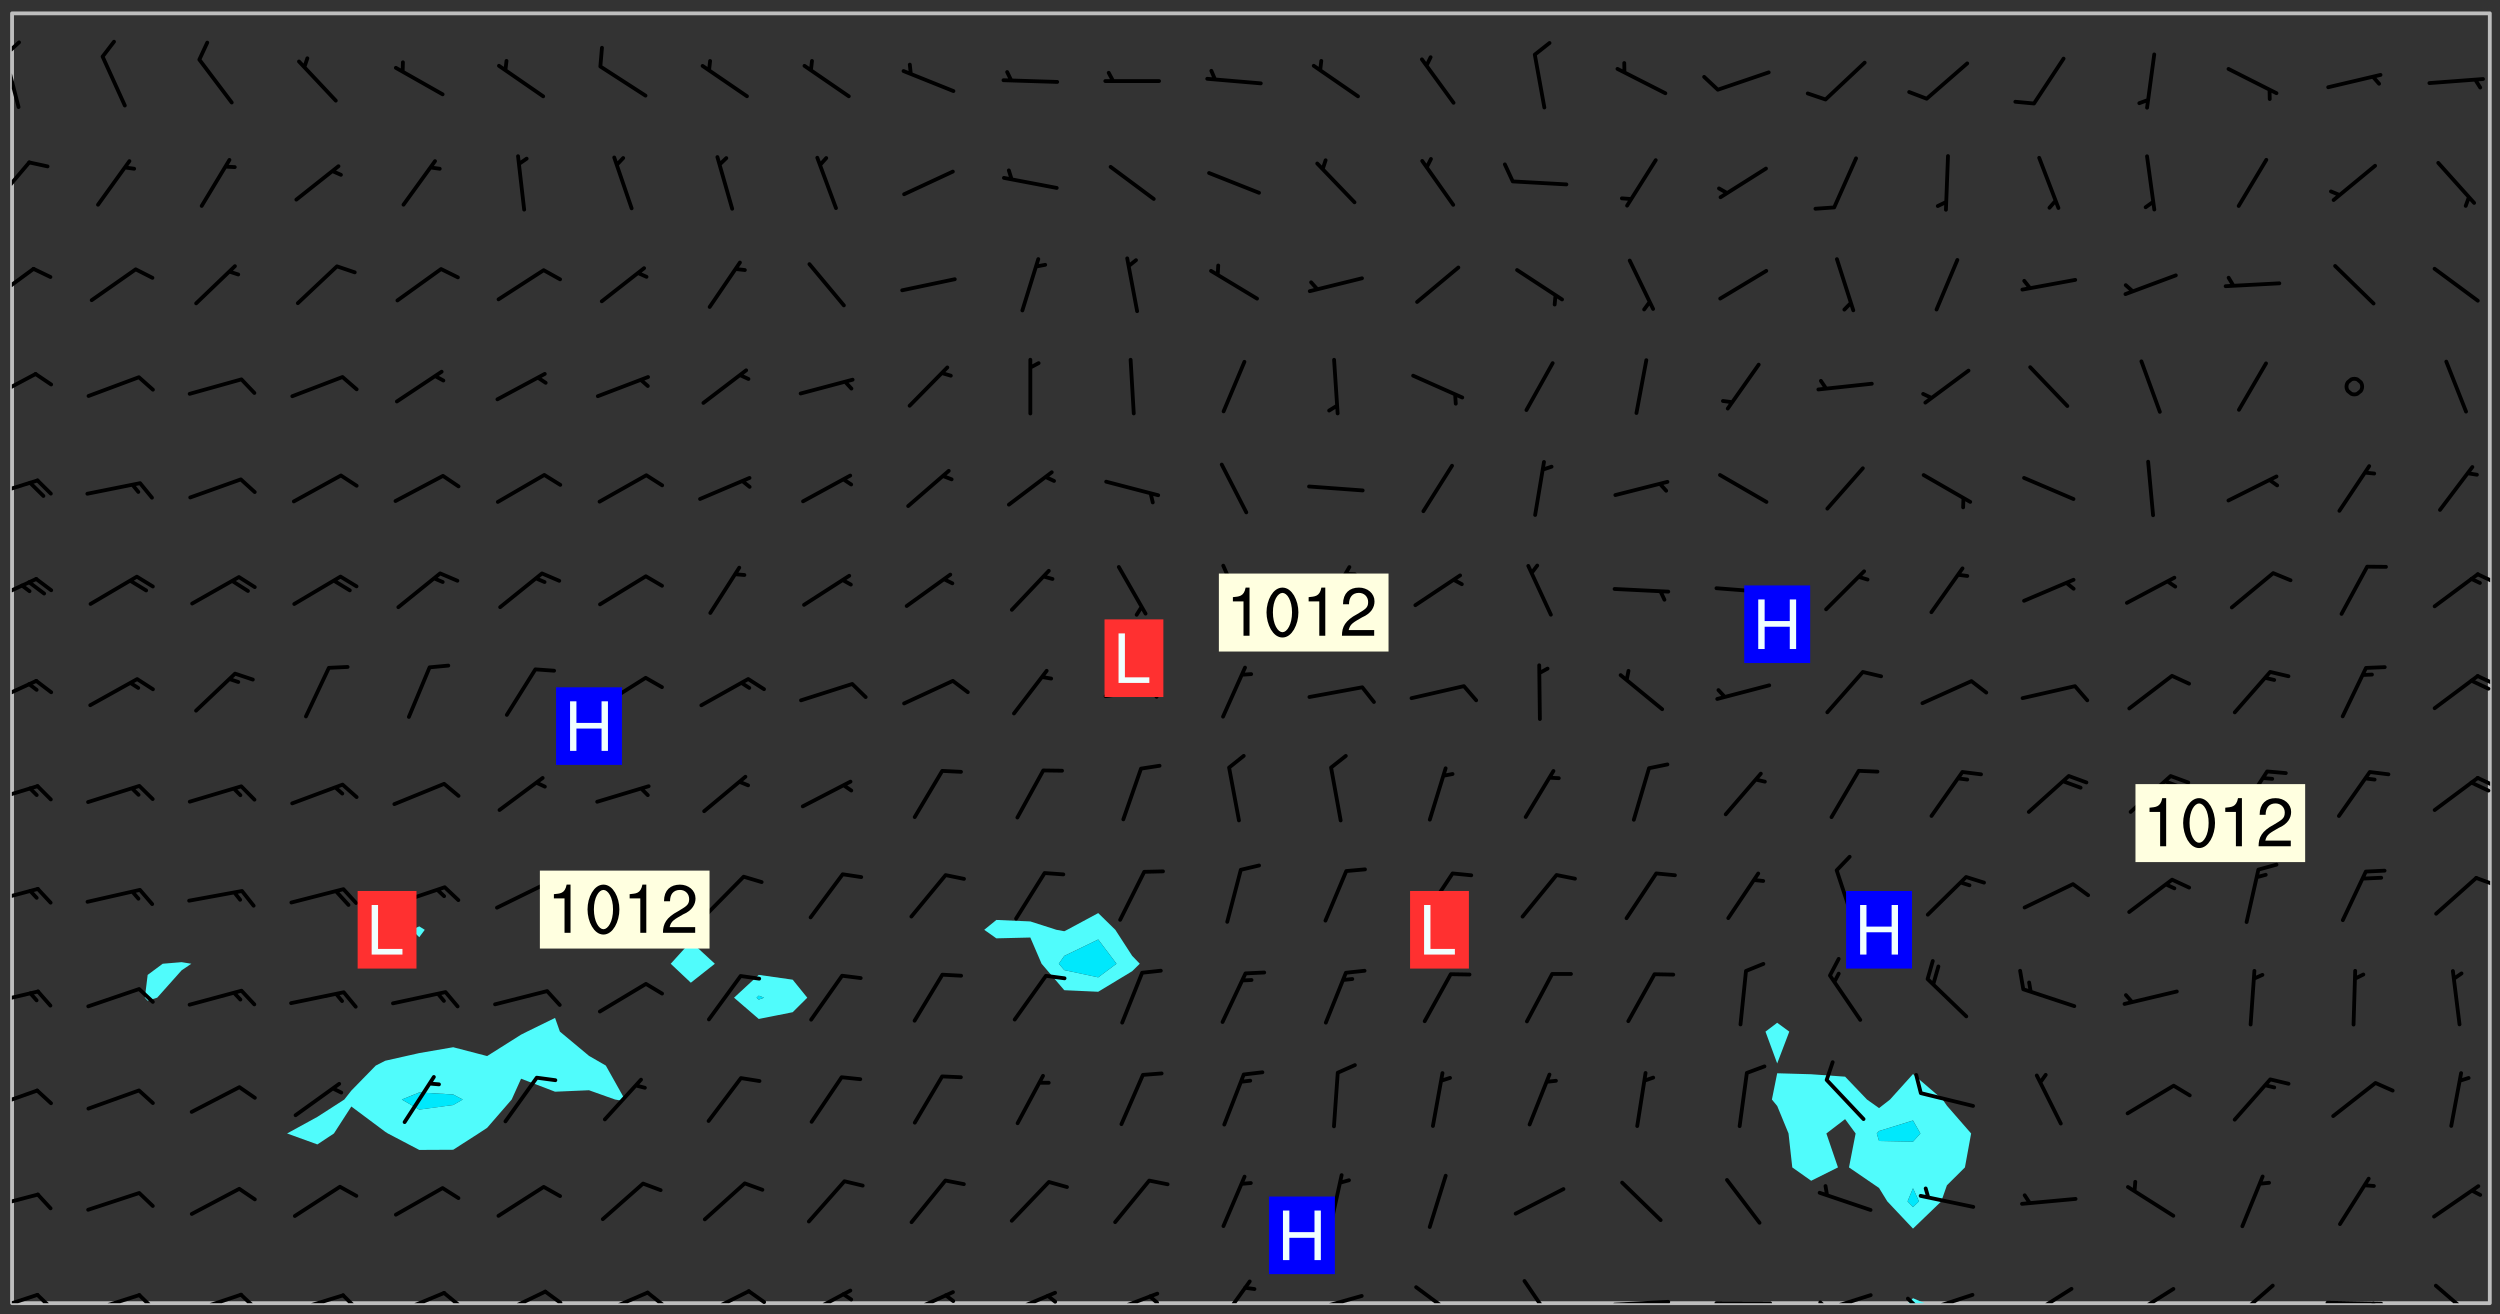 <svg xmlns="http://www.w3.org/2000/svg" role="img" xmlns:xlink="http://www.w3.org/1999/xlink" viewBox="142.45 309.95 326.84 171.84"><rect x="142.45" y="309.95" width="326.84" height="171.84" fill="#333333" stroke="none"/><defs><clipPath id="a"><path d="M144 311.672h1v168.656h-1zm0 0"/></clipPath><clipPath id="b"><path d="M144 311.672h324v168.656H144zm0 0"/></clipPath><clipPath id="c"><path d="M391 479h4v1.328h-4zm0 0"/></clipPath><clipPath id="d"><path d="M467 311.672h1v168.656h-1zm0 0"/></clipPath><clipPath id="e"><path d="M144 478h4v2.328h-4zm0 0"/></clipPath><clipPath id="f"><path d="M147 478h3v2.328h-3zm0 0"/></clipPath><clipPath id="g"><path d="M153 479h8v1.328h-8zm0 0"/></clipPath><clipPath id="h"><path d="M160 479h3v1.328h-3zm0 0"/></clipPath><clipPath id="i"><path d="M167 478h8v2.328h-8zm0 0"/></clipPath><clipPath id="j"><path d="M173 478h3v2.328h-3zm0 0"/></clipPath><clipPath id="k"><path d="M180 479h8v1.328h-8zm0 0"/></clipPath><clipPath id="l"><path d="M187 479h3v1.328h-3zm0 0"/></clipPath><clipPath id="m"><path d="M193 478h8v2.328h-8zm0 0"/></clipPath><clipPath id="n"><path d="M200 478h3v2.328h-3zm0 0"/></clipPath><clipPath id="o"><path d="M207 478h7v2.328h-7zm0 0"/></clipPath><clipPath id="p"><path d="M213 478h3v2.328h-3zm0 0"/></clipPath><clipPath id="q"><path d="M220 478h8v2.328h-8zm0 0"/></clipPath><clipPath id="r"><path d="M226 478h4v2.328h-4zm0 0"/></clipPath><clipPath id="s"><path d="M233 478h8v2.328h-8zm0 0"/></clipPath><clipPath id="t"><path d="M240 478h3v2.328h-3zm0 0"/></clipPath><clipPath id="u"><path d="M247 478h7v2.328h-7zm0 0"/></clipPath><clipPath id="v"><path d="M252 478h2v2.328h-2zm0 0"/></clipPath><clipPath id="w"><path d="M260 478h8v2.328h-8zm0 0"/></clipPath><clipPath id="x"><path d="M265 479h3v1.328h-3zm0 0"/></clipPath><clipPath id="y"><path d="M273 478h8v2.328h-8zm0 0"/></clipPath><clipPath id="z"><path d="M279 479h2v1.328h-2zm0 0"/></clipPath><clipPath id="A"><path d="M286 478h8v2.328h-8zm0 0"/></clipPath><clipPath id="B"><path d="M292 479h2v1.328h-2zm0 0"/></clipPath><clipPath id="C"><path d="M301 477h6v3.328h-6zm0 0"/></clipPath><clipPath id="D"><path d="M313 479h8v1.328h-8zm0 0"/></clipPath><clipPath id="E"><path d="M327 477h7v3.328h-7zm0 0"/></clipPath><clipPath id="F"><path d="M341 477h5v3.328h-5zm0 0"/></clipPath><clipPath id="G"><path d="M353 479h8v1.328h-8zm0 0"/></clipPath><clipPath id="H"><path d="M366 480h9v.328h-9zm0 0"/></clipPath><clipPath id="I"><path d="M380 479h8v1.328h-8zm0 0"/></clipPath><clipPath id="J"><path d="M380 479h2v1.328h-2zm0 0"/></clipPath><clipPath id="K"><path d="M393 478h8v2.328h-8zm0 0"/></clipPath><clipPath id="L"><path d="M391 479h3v1.328h-3zm0 0"/></clipPath><clipPath id="M"><path d="M407 478h7v2.328h-7zm0 0"/></clipPath><clipPath id="N"><path d="M406 480h3v.328h-3zm0 0"/></clipPath><clipPath id="O"><path d="M420 478h7v2.328h-7zm0 0"/></clipPath><clipPath id="P"><path d="M420 480h2v.328h-2zm0 0"/></clipPath><clipPath id="Q"><path d="M434 477h6v3.328h-6zm0 0"/></clipPath><clipPath id="R"><path d="M446 480h9v.328h-9zm0 0"/></clipPath><clipPath id="S"><path d="M452 480h2v.328h-2zm0 0"/></clipPath><clipPath id="T"><path d="M460 477h7v3.328h-7zm0 0"/></clipPath><clipPath id="U"><path d="M144 465h4v4h-4zm0 0"/></clipPath><clipPath id="V"><path d="M144 452h4v4h-4zm0 0"/></clipPath><clipPath id="W"><path d="M144 439h4v3h-4zm0 0"/></clipPath><clipPath id="X"><path d="M144 425h4v4h-4zm0 0"/></clipPath><clipPath id="Y"><path d="M465 424h3v2h-3zm0 0"/></clipPath><clipPath id="Z"><path d="M144 412h4v4h-4zm0 0"/></clipPath><clipPath id="aa"><path d="M466 411h2v2h-2zm0 0"/></clipPath><clipPath id="ab"><path d="M465 412h3v2h-3zm0 0"/></clipPath><clipPath id="ac"><path d="M144 398h4v5h-4zm0 0"/></clipPath><clipPath id="ad"><path d="M466 398h2v2h-2zm0 0"/></clipPath><clipPath id="ae"><path d="M465 398h3v3h-3zm0 0"/></clipPath><clipPath id="af"><path d="M144 385h4v4h-4zm0 0"/></clipPath><clipPath id="ag"><path d="M466 384h2v3h-2zm0 0"/></clipPath><clipPath id="ah"><path d="M144 372h4v4h-4zm0 0"/></clipPath><clipPath id="ai"><path d="M144 358h4v5h-4zm0 0"/></clipPath><clipPath id="aj"><path d="M144 344h4v6h-4zm0 0"/></clipPath><clipPath id="ak"><path d="M144 330h3v7h-3zm0 0"/></clipPath><clipPath id="al"><path d="M144 316h2v9h-2zm0 0"/></clipPath><clipPath id="am"><path d="M144 315h2v3h-2zm0 0"/></clipPath><g id="an" clip-path="url(#clip1)"><path fill="#fff" fill-opacity="0" fill-rule="evenodd" d="M0 0h1000v1000H0zm0 0"/><path fill="#d3d3d3" fill-opacity="0" fill-rule="evenodd" d="M162.152 355.867l-.234.293.059.234.117.172.176.234.293.348.113.059.117-.172.059-.234.176-.176.465-.176h.699l.234.293.289.816.059.176.176.23.352.234.699.699.172.176.234.348.234.41.289.582.41.465.23.234.234.176.117.23.176.293.172 1.164v.234l.059.289.059.117.117.117.348.41.117.172.176.176.176.234.117.172.172.352.059.234.234.406.234-.059-.176.176-.059.93h-.582l-.234-.113-.348.113-.117.117-.059.293-.059.176-.117.172-.465.293-.059.234-.059.113v.645l.059.172v.41l.059.059v.406l.059.406.117.176.059.059.23.641-.059.293v.699l-.059.582v.234l-.059.23-.055.352v1.922l.055.117h.426l-.367.117-.023.352.891 1.168 1.742.539 1.34.359v.539l.09.809.535.715 1.52.27.891-.086.09 1.164.535.18 1.16-.18 2.055-.984 1.16-.363 1.879-.176 1.695-.18-.18.719-1.516.086-1.25.09-.805.27-1.074.809.27.719.535.898-.18.625-.266.809.266 1.078.625.898.805.18 1.25-.18-.266.723.098.504.055.293v.172l.059.293v.406l.176.117.352.117h.406l.293-.176.113-.117.059-.117.117-.23.059-.176.352-.465.23-.176.176-.059.176.059.059.176.117.988.055.469.059.172.117.234.176.059.816.059h.289l.117.234.059.406.059.352v1.105l.117.293.117.348.289.699.176.352.582.754.352.176.172.059.469.234.641.465.348.234.293.176.293.055.23.062.816.348.293.176.113.172.352.352.117.176.523.641v.289l.059.352v.348l.059.352.059.289.117.059.172.059h.176l.582.234.176.117.176.289.176.234.113.234.293.23.117.117v.41l.059.055.289.234.234.117.059.117.117.172.059.117.23.234.059.176.234.059.117.059-.117.113-.059.117v.117l-.117.293-.117.289v.582l.176.117.117.059.059.117.117.117.113.059.176.348.059.352.059.406v.176l-.059.176-.117.699v.172l.117.176.293.293h.406l.176.117.117.172.117.293v.234h-.527l-.23-.234h-.234l-.176.059-.059.699.059.348.117.176.176.41.117.23.289.469.176.055h.523l.234.059.758.641.059.293v.234l.059.059.23.348v.352l-.117.172v.293l.293.289.293.176.172.059.293.176.293.117.582.406.289.234.293.176.219.16.016.012.23.176.641.523.176.234.117.176.176.176.113.172v.641l.117.176.469.117.582.117.234.059.23.113.293.117.113.059.586.352.289.172.176.062.176.055.176.059.699.352.289.176.234.055.289.176.234.117.641.406.293.117.172.059.234.059.41.059.23.059.234.117.059.172-.41.176.469.059.059.293.113.234.176.055.234.059.176.059.406.117.641.234.117.172.059.234v.176l-.059.117-.059.406.234.234.117.059.348.117.641.23.176.117.289.117.176.176.234.465.582 1.105.176.176.348.176.176.117.352.117 1.047.523.234.059.465.113.293.059.465.176.758.582.234.234.348.465.176.176.289.234.816.699.293.176.289.289.293.176.293.289.695.641.176.176.293.234.289.234.469.289.641.582.348.234.234.293.348.348.352.465.934.992.348.406.117.176.234.059.113.117.645.176.23.113.234.059.293.176.23.117.934.699.406.406.234.176.406.176.234.117.816.348.348.234.234.117.293.289.23.117.758.352.352.172.23.059.293.117.234.059.871.176h.816l.469.23.172.059.875.699.465.117.293.059.176.059.23.059.469.059.348.059.352.059.406.059h.293l.172.059v.23l.176.176h.293l.348.059.352.059.699.117h.641l.465-.234.293-.176.172-.117.41-.172.289-.176.934-.465.469-.293.523-.293.465-.172.465-.176 1.051-.465.289-.117.41-.117.289-.117.527-.176 1.516-.699.582-.348.289-.059.293-.059.348-.117.875-.23.352-.117h.113l.234-.059.875-.234.234-.059h.812l.352-.059.816-.117.172-.059.352-.055.293-.059.23-.059.816-.176.176-.059h.348l.234-.059.465-.117.758-.172.234-.059h.348l.41-.117.289-.059 1.285-.059h.289l.41-.059.23-.059h.176l.875-.117h.406l.41-.117h.348l.352-.113.871-.059h1.75l1.047.289.41.117.289.117.352.117.289.117 1.051.172.289.059h.293l.293.059.172.059.41.059.172.059.117.059h.117l.117.059.352.059h.113l.41.066 1.922.395 1.926.395 1.52.449 1.695.719 2.145.805 1.605-.719 1.43-.805 1.16-1.078 1.25-.449 3.035-.719 1.875-.359 2.145-1.348 2.234-1.254 2.5-1.258 1.695-.449 1.785-.18 1.16-.27.625.539 1.34-.27.715-.988.984-1.344.445-.18.805-.359 1.875-.539 1.785-.449 1.25-.27 1.16-.09 1.699-.09 1.961-.27 1.25-.09h.539l.625-.09h.891l2.145-.18 2.41-.18 2.59-.09 1.695.18 1.609.09 1.43.359 1.16.719 1.875.988 1.16 1.527.266.715.629.09.355.898.535.539.535 1.527 1.074.359h.535l-.805.535.09 1.707.715 2.695.891.805.895.988.715 1.258 1.785.539 1.52-.18.355 1.344 1.609-.805.98-.539.27.27.316-.215.219-.145.801.449.449-.359h.355l.535-.27.539-.719.535-.27.625-.988 1.16.449.84.371 1.395.617 1.695-.18h1.605l1.785.09.18-1.707.535-1.344.805.27.492.848.402.406-.09.539v.359l.715.449.711-.27h1.43l.359.988.445 1.258.715 1.344 1.25.629 1.695.629.715-.18.18-.539.98-.09.449.359.086 1.258-.266.629-.535.18v.539l.715.984.266.539.984.988.801 1.078-.266.359-.09.898-.625 2.332-.355 2.066-.09 1.793-.18.719-.09.539v1.438l-.98 1.883-.359 1.707-.535.898-.805 1.168-.266.539 2.055 1.254.086.359-.355.539-.09-.18v.809l.09 1.438-.445.715-1.074.094-.266.715.535.898.805.719 1.16.809 1.34.27.445.359-.355.449-1.789-.09-1.25-.449-.715-.719-.625-.09-.176 3.59-.188 1.309h89.359V311.703h-55.27v49.082l.762.125 3.289.543 2.023 2.836v2.754l2.352.332 2.348.332h4.051l-1.379 4.16-2.023.707-2.023.703-.543.344-2.594 1.617-.188.117-2.023-2.078-.73-2.742-2.672-2.078-1.375-3.5-.066-.082-1.957-2.672 2.75-1.418v-49.082H294.422v91.414l.117.031.133.012.074.074.105.047.09.059.086.059.09.059.297.297.059.09.031.117.027.117.016.137-.031.117-.059.09-.059.086-.043.105-.047.102-.027.121v.145l.176.27.148.148.074.086.074.074.043.105.062.09.059.086.043.105.059.09.047.102.043.105.059.086.117.18.074.074.062.086.059.09.043.105.059.09.059.086.062.09.059.09.043.102.117.18.074.074.059.086.074.074.09.059.105.047h.148l.133-.016.133.016.102-.047.074-.074.047-.102-.016-.133v-.148l-.047-.105-.027-.117-.047-.102-.027-.121-.043-.102-.062-.09-.043-.102-.043-.105-.031-.117-.016-.133-.012-.137.086-.059.059-.086.121-.031.043.105.016.133v.117l.059.102.059.09.09.059.148.148.059.09.043.105-.012.102.086.059.105.047.086.059.09.059.074.074-.117.027-.105.047-.086.059-.074.074-.059.09-.062.086-.027.121-.047.102-.043.105-.031.117-.012.133-.016.133v.148l.027.117.047.105.043.102.059.09.074.074.09.059.074.074.09.059.059.09.043.105.047.102.117.031.133.016h.148l.117-.031.105.043.043.105.047.102.027.121L299.5 410l.027.117.031.121.027.117.105.043.102.047.133-.016.148.148.062.086.074.074.07.074.09.062.105.043.102.043.117.031.137.016.117-.031.074-.074.027-.117-.012-.133-.031-.121-.027-.117.043-.105h.117l.09.062.117.027h.148l.133.016h.148l.133.016.133-.016h.148l.133-.016.133-.012.137.012.117-.027.133-.016.191-.059-.059.176-.016.133-.027.121-.016.133-.059.086-.133.016-.105.047-.105.043-.117.031-.117.027-.266.031h-.148l-.133.016-.074.074.059.086.148.148.117.18.074.07.09.062.09.059.086.059.09.059.102.043.105.062.105.043.086.059.105.047.102.043.18.117.059.09-.043.102-.047.105.016.133.223.223.059.09.043.102.031.121.043.102.016.133.031.117.012.137.031.117.148.148.102.043.105.043.117.031.133.016.137.016h.117l.117-.031.09-.059.043-.105.047-.102.043-.105.031-.117.012-.133v-.148l-.012-.133-.016-.133-.031-.117-.043-.105-.047-.105-.043-.102-.043-.105-.016-.133.016-.133.027-.117.031-.117.027-.121.047-.102.09-.059.086-.062.074-.074.09-.059.223-.223.059-.086.074-.074.117-.18.059-.086v-.148l-.074-.074-.102-.047-.105-.043-.102-.043-.059-.09-.047-.105-.027-.117.09-.059.117-.031.102-.043.18-.117.148-.148.012-.133-.012-.105-.09-.059-.133.016h-.148l-.133.016-.133-.016-.121-.031-.086-.059-.074-.074-.059-.09-.062-.086-.117-.18-.059-.086.031-.121.086-.059.121-.031.059-.086v-.121l-.031-.117-.059-.09-.059-.086-.047-.105-.027-.117-.016-.133.059-.09.074-.074.09-.059.117-.18.074-.074.059-.086.148-.148.121-.031.133-.016.133.016.074.074.043.105.016.133-.031.117-.117.031-.133.012-.148.148-.043.105-.047.102-.027.121-.031.117v.148l.031.117.043.105.059.09.074.07.074.074.117.031.121.027.117-.027.133-.016h.117l.09.059.074.074.047.105.059.086.102.047.133.016.105.043.086.059-.012.105-.074.074-.18.117-.059.09-.09.059-.07.074-.074.074-.062.09-.027.117-.016.133.016.133-.016.133v.148l.016.133.027.117.031.121.074.074.09.059.086.059.09.059.117.031v.086l-.102.047-.09.059-.266.031-.117.027h-.148l-.105.043-.102.047-.059.09-.062.234-.012.133-.031.121-.016.133v.293l-.012.133.012.137.016.133.133.016.133.012.121.031.086.059.074.074.047.105.043.102.016.133v.445l-.016.133v.445l.031.266.027.117.016.133.031.117.086.211.031.266v.148l-.031.117-.027.117-.031.121-.027.117-.031.117-.031.121-.012.133-.016.133.09.059.117-.031.102.016.047.105-.031.266v.441l-.043.105-.047.105-.043.102-.043.105-.059.086-.031.121-.043.117-.031.117-.016.133.016.133.059.09.105.047.086.059.059.086-.012.137-.031.117-.043.102v.445l-.016.133v.148l-.031.117-.043.105-.027.117-.047.105-.043.102-.031.121-.027.117-.031.133-.031.117-.027.117-.043.105-.031.117-.031.121-.012.133-.016.133v.297l.027.117v.148l.047.398.027.117.059.09.121.031h.148l.133-.016.059.09v.117l-.059.09-.09.059-.102.043-.105.047-.09.059-.086.059-.137.016-.117-.031-.133-.016-.102.047-.062.086-.012.137-.016.133-.031.117-.027.117-.016.133-.031.121v.297l.016.133.031.117v.148l.012.133v.148l-.027.117-.047.102-.027.121-.031.117-.059.09-.074.074-.102.043-.105.047-.117.027-.121.031-.102-.047.059-.086.105-.047.027-.117.031-.117.027-.121.031-.117v-.148l.016-.133-.031-.117-.043-.105-.105.016-.074.074-.102.043-.09.062-.074.074-.043.102-.016.133-.031.117L304.25 426l-.031.117-.027.117-.031.121-.027.117-.031.117-.043.105-.09.059h-.09l-.117-.031-.031-.086.016-.137-.031-.117v-.148l-.012-.133v-.148l-.062-.234-.027-.121-.043-.102-.047-.105-.059-.086-.059-.09-.043-.105-.062-.086-.148-.148-.07-.074-.105-.047-.105-.043-.102-.043-.297-.297-.09-.074-.086-.059-.105-.043-.09-.062-.086-.059-.105-.043-.09-.059-.086-.062-.074-.07-.105-.047-.086-.059-.105-.043-.09-.062-.102-.043-.105-.043-.086-.059-.105-.047-.105-.043-.102-.047-.09-.059-.102-.043-.105-.043-.09-.062-.117-.027-.133-.016-.133.016H299.75l-.133.016-.117-.031-.09-.059-.074-.074-.09-.059-.102-.047h-.148l-.121-.027-.102-.043-.074-.074-.117-.18-.09-.059-.102-.043-.09-.062-.105-.043-.09-.059-.086-.059-.105-.047-.059-.086-.059-.09-.043-.105-.047-.102-.074-.074-.086-.059-.074-.074-.09-.059-.223-.223-.043-.105-.031-.266.105-.043h.145l.105.043.074.074.09.059.086.059.105.047.09.059.148.148.07.074.148.148.062.086.074.074.086.059.074.074.09.062.09.059.086.059.27.176.102.047.105.043.102.043.047-.074.059-.086.074-.074.07-.074.105.043.074.074.059.09.043.102.047.105.043.105.121.027.117-.027.074-.09.043-.105.059-.09.074-.074.105-.043.117-.027.133.012.09.059.148.148.059.09.043.105.047.102.043.105.043.102.105.047.105.043.133.016.086-.059.059-.09.074-.074.105-.043.117.027.105.047.102.043.105.043.102.047.18.117v.117l-.016.133.016.133.016.137.059.086.102.047.121.027.117.031h.148l.117-.031.059-.09.18-.117.059-.09.074-.074.059-.086.117-.18.18-.117.117.031.09.059.043.074-.016.133v.117l.09.059h.148l.133-.016.133-.012.266-.031.105-.043.117-.031.121-.027.074-.074.07-.074.062-.09-.016-.105-.047-.102-.102-.043-.105-.016-.117.027-.266.031h-.148l-.074-.074-.09-.059-.117-.031-.117-.027-.133-.016h-.148l-.133.016h-.297l-.105-.047-.148-.148-.043-.102-.059-.09.223-.223.086-.059.105-.043.117-.031.133-.016.133.016.137.016.102.043.133-.012.09-.062.102-.043.062-.09-.047-.102-.09-.059-.117-.031-.102-.043-.059-.09-.062-.09v-.117l.016-.133.105-.047.074-.07v-.121l-.09-.059-.031-.117.09-.059.074-.074.043-.105.059-.09.047-.102.016-.133v-.148l-.047-.105-.043-.102-.09-.059-.133-.016-.102-.043-.137-.016-.117-.031h-.445l-.133-.016-.133-.012-.133-.016-.117-.031h-.148l-.133-.016-.133-.012-.266-.031-.121-.043-.086-.059-.074-.074v-.148l.012-.133.105-.047.102-.043.133-.016h.152l.133-.016h.293l.121.031.102.043.09.059.234.062.121-.047.09-.059.102-.043.133-.016.105.043.102.047.133.012.121-.027h.145l.121-.031.117-.027.105-.047.074-.074.086-.059.148-.148.059-.086.047-.105.027-.117.016-.105-.102-.043-.09-.059-.117-.031-.105-.043-.09-.062-.074-.086-.074-.074-.102-.043-.105-.047-.102-.043-.059-.09-.047-.102-.086-.211-.062-.086-.059-.09-.074-.074-.086-.059h-.27l-.117.031-.09.059-.102.043-.133.016-.105-.016-.027-.117-.062-.09-.117-.031-.102-.043-.148-.148-.031-.117-.016-.105.074-.074.18-.117.117-.027.117-.031.137.016.102.043.105.043.102.047.105.043.117.031.133.016.117.027.133.016.105-.016.09-.059-.074-.074-.105-.043-.074-.074-.074-.09-.148-.148-.086-.059-.09-.059-.074-.074-.09-.059-.102-.047-.121-.027-.102-.047-.105-.043-.117-.031-.102-.043-.121-.031h-.148l-.117.031-.105.043-.086.062-.18.117-.086.059-.09.059-.105.047-.086.059-.105.043-.102.043-.105.047-.074.074-.059.09-.059.086-.047.105-.059.086-.074.074-.133-.012-.117-.031h-.117l-.074.074-.09.059-.074.074-.09.059-.086.059-.105.047-.102.043-.137.016-.102-.043-.148-.148-.105-.047h-.086l-.105.047-.102.043-.121.031-.117-.031-.074-.074v-.117l.031-.121.074-.07.059-.09.074-.074.117-.031.105-.043h.293l.133-.016.137-.016.102-.043.09-.059.102-.047.09-.059.133-.012.09.059.133.012.09-.059.086-.059.105-.043.09-.059.086-.062.09-.059.148-.148.059-.086.059-.09.105-.043.133-.016.117.027.121.031.059-.059.059-.09.031-.266.027-.117.105.012.133.016.102-.043.09-.059.059-.09.074-.074.059-.09.047-.102.012-.133-.012-.133-.047-.105-.148-.148-.059-.09-.059-.086-.043-.105v-.445l.016-.133v-.148l.012-.133-.059-.059-.09.059-.102-.043-.18-.117-.086-.059-.062-.09-.059-.09-.074-.074-.086-.059-.121.031-.102.012-.105.047-.086.059-.105.043-.148.148-.09.059-.086.059-.09.062-.105.043-.133.016v-.121l.105-.043.117-.031.074-.07.043-.105v-.148l-.027-.117-.148-.148-.133-.016h-.148l-.117.031-.105.043-.102.043-.09.062-.117.027-.074-.074.012-.133-.043-.102-.043-.105-.09-.059-.117.027-.121.031-.117.031-.102.043-.121.031-.102.043-.105.043-.09.059-.102.016v-.117l.016-.133-.059-.09-.074.043-.148.148-.059.09-.074.074-.047.105-.043.102-.074.074-.059.09-.074.074-.059.086-.074.074-.09.062-.074.07-.074.074-.102.016-.133.016-.105-.043v-.121l.148-.148.043-.102.059-.09.047-.102.043-.105.059-.09.031-.117.043-.102.031-.121.027-.117.047-.105.043-.102.043-.105.074-.07.09-.062.09-.059.102-.043h.297l.266-.031.105-.043-.074-.074-.117-.031-.105-.043-.09-.059-.102-.047-.09-.059-.102-.043-.105-.043-.09-.062-.086-.059-.105-.043-.102-.043-.121-.031-.117-.031-.102-.043L297.5 410.25l-.102-.043-.09-.059-.043-.105-.016-.133.102-.043.133-.016.137.016.133-.016.102-.043.059-.09.016-.105-.09-.059-.074-.074-.102-.043-.09-.059-.148-.148-.043-.105-.016-.133v-.293l-.059-.09-.09-.059-.074-.074-.043-.105-.031-.117-.059-.09-.074-.074-.117-.027-.074-.074-.09-.059-.09-.062-.086-.059-.074-.074-.059-.086-.047-.105-.086-.059-.148-.148-.195-.059-.133.016-.102.043-.074.074-.047.102-.043.105-.059.09-.059.086-.297.297-.09.059h-.086l-.062-.086-.043-.105.031-.117.059-.09.027-.117-.012-.133-.09-.062-.105.047-.117.027-.117.031-.27.176-.102.047-.117.027-.105.047-.09.059-.102.043-.059-.086-.047-.105.016-.133.047-.105.07-.074.074-.07.059-.09v-.148l-.043-.105h-.238l-.102.047-.031.117-.027.117-.031.121-.074.043-.133.016-.074-.047-.043-.102-.043-.105-.047-.102-.043-.105-.121.031-.102.043-.133.016-.117.031-.105.043-.09.059-.102.047-.121.027-.133.016-.102-.043-.059-.09-.047-.105-.043-.102-.043-.105v-.117l.059-.09.086-.059.18-.117.102-.047.105-.043.105-.059.102-.043.09-.062.102-.043.105-.059.102-.047.09-.059.105-.043.102-.043.09-.062.102-.043.137-.016.117.031.102.043.121.031.102.043.105.047.102.043.105.043.102.047.105.043.102.043.105.047.086.059.105.043.117.031.105.043.102.047.09.059.105.043.102.043.105.047.117.027.102.047.121.027h.148l.086-.059.016-.102.059-.09-.027-.117-.074-.074-.117-.18-.074-.074-.09-.074-.18-.117-.086-.059-.105-.043-.102-.047-.27-.176-.059-.09-.074-.074-.059-.09-.043-.102-.031-.117-.016-.137v-.562l-.012-.133-.016-.133-.031-.117-.016-.133-.012-.133-.031-.121-.223-.223-.059-.086-.016-.105.031-.117.133-.016v-91.414H172.992v1.453l-.059.234-.352 1.051-.172.523-.117.348-.176.41-.117.172-.234.293-.23.059h-.352l-.117.059-.23.406v.293l.117.176.23.23.117.234.641.758.293.465.176.234.23.352.234.348.641.816.176.465.172.41.117.695.176.469.117 1.398.059.465v.875l.117 1.047v4.781l-.059.465-.352 1.281-.176.523-.113.41-.352.93L172.934 336l-.234.582-.117.176-.172.348-.176.406-.352.816-.059.293-.113.293-.117.289-.059.176-.117.875-.059.406-.059.117-.059.176-.059.172-.23.527-.117.172v.234l-.117.234-.059.172-.176.586v.289l-.059.176v.293l-.059.113-.059.527v.172l-.055.234v2.621l-.176.816-.117.176-.176.234-.117.172-.113.234-.586.934-.23.289-.293.465-.176.234-.289.352-.352.699-.113.23-.176.41-.176.23-.406.527-.816.699-.293.172-.289.234-.176.117-.176.176-.523.406-.527.176-.172.176-.234.055-.641.176h-.758m12.211 31.023l-1.074.449.359.895 1.25-.715.445-.539-.98-.09"/><path fill="#d3d3d3" fill-opacity="0" fill-rule="evenodd" d="M201.508 416.598h-.895l.449.629.98.359.805-.09.445-.988-.176.09-.715-.355-.895.355m154.621 59.07l-.059-.523v-.293l.113-.293.059-.23.469-.469h.113l.117-.113.117-.059h.176l.234-.059h.348l.234.059.117.059.23.172.059.176.117.582v.293l-.117.176-.172.289-.176.176-.527.523-.23.234-.117.059h-.176l-.117-.059-.406-.293-.176-.117-.117-.059-.059-.113-.055-.117m6.641-10.957l-.059-.172v-1.109l.059-.172.176-.059.172-.059h.176l.234-.059.117.059.059.699-.059.172-.117.176-.117.059-.234.523-.113.059h-.234l-.059-.117m9.613-14.391l-.117-.176v-.699l.293-.875.117-.172.176-.352.113-.23.117-.293.352-.758.117-.23.172-.234h.176l.117-.059h.641l.117.059.234.234.172.113.352.293.117.117.113.176v.113l.117.059.117.117v.699l-.059.176v.23l-.059.176-.348 1.051-.117.23-.117.234-.117.059-.23.234-.641.289h-.875l-.41-.117-.641-.465"/><path fill="none" stroke="#bebebe" stroke-linecap="round" stroke-linejoin="round" stroke-miterlimit="10" stroke-width=".5" d="M467.957 311.695H144.027v168.625h323.93v-168.625"/><g clip-path="url(#a)"><path fill="#fff" fill-opacity="0" fill-rule="evenodd" d="M144 475.891v4.438h.004H144V311.672h.004H144v164.219"/></g><g clip-path="url(#b)"><path fill="#fff" fill-opacity="0" fill-rule="evenodd" d="M144.004 480.328V311.672h22.188v124.066l-2.473.207-1.965 1.461-.367 2.977.367.398 1.25-.398 3.188-3.574 1.273-.863-1.273-.207v-124.066h31.07v119.387l-.977.449.977.969.719-.969-.719-.449V311.672h17.754v131.359l-3.652 1.789-.789.398-4.438 2.801-4.438-1.156-4.438.766-4.441 1-1.246.633-3.191 3.27-.918 1.168-3.52 2.266-3.961 2.172 3.961 1.434 2.164-1.434 2.273-3.523 4.438 3.312.332.211 4.109 2.156 4.438-.023 3.32-2.133 1.117-.734 3.211-3.703 1.227-2.719 4.441 1.699 4.438-.191 3.402 1.211 1.035.184.215-.184-.215-.449-2.238-3.988-2.199-1.27-3.805-3.172-.633-1.789V311.672h8.875V431.246l-.219.262.219.23.461-.23-.461-.262V311.672h8.875v121.375l-2.629 2.898 2.629 2.48 3.141-2.48-3.141-2.898v-121.375h8.879v125.727l-3.23 2.984 3.23 2.781 4.438-.883 1.906-1.898-1.906-2.355-4.438-.629V311.672h44.383v117.652l-4.059 2.184-.379.188-1.023-.188-3.414-1.094-4.441-.195-1.586 1.289 1.586 1.121 4.441-.109 1.473 3.426 2.965 3.461 4.438.203 4.438-2.684.996-.98-.996-1.035-2.203-3.402-2.234-2.184V311.672h88.766v131.988l-1.531 1.16 1.531 4.16v1.285l-.691 3.434.691.844 1.48 3.594.492 4.438 2.469 1.746 3.504-1.746-1.516-4.438 2.449-1.875 1.375 1.875-.867 4.438 3.93 2.691 1.078 1.75 3.359 3.562 3.699-3.562.738-2.105 2.352-2.336.812-4.438-3.164-3.629-.562-.809-3.875-3.328-3 3.328-1.438 1.121-1.578-1.121-2.859-2.988-4.438-.316-4.441-.129v-1.285l1.582-4.16-1.582-1.16V311.672h93.203v168.656h-73.938l-1.512-.66-.641.66H144.004"/></g><path fill="#50fcfc" fill-rule="evenodd" d="M161.754 440.781l-.367-.398.367-2.977 1.965-1.461 2.473-.207 1.273.207-1.273.863-3.188 3.574-1.25.398m22.191 18.789l-3.961-1.434 3.961-2.172 3.52-2.266.918-1.168 3.191-3.27 1.246-.633 4.441-1v5.145l-2.277.926 2.277 1.316 4.438-.602 1.25-.715-1.25-.66-4.438-.266v-5.145l4.438-.766 4.438 1.156 4.438-2.801.789-.398 3.652-1.789.633 1.789 3.805 3.172 2.199 1.27 2.238 3.988.215.449-.215.184-1.035-.184-3.402-1.211-4.438.191-4.441-1.699-1.227 2.719-3.211 3.703-1.117.734-3.32 2.133-4.438.023-4.109-2.156-.332-.211-4.438-3.312-2.273 3.523-2.164 1.434"/><path fill="#00e8fc" fill-rule="evenodd" d="M197.262 455.016l-2.277-1.316 2.277-.926 4.438.266 1.25.66-1.25.715-4.438.602"/><path fill="#50fcfc" fill-rule="evenodd" d="M197.262 432.477l-.977-.969.977-.449.719.449-.719.969m26.629-.738l-.219-.23.219-.262.461.262-.461.23m8.875 6.688l-2.629-2.48 2.629-2.898 3.141 2.898-3.141 2.48m8.879 4.738l-3.23-2.781 3.23-2.984v2.719l-.289.266.289.25.699-.25-.699-.266v-2.719l4.438.629 1.906 2.355-1.906 1.898-4.438.883"/><path fill="#00e8fc" fill-rule="evenodd" d="M241.645 440.633l-.289-.25.289-.266.699.266-.699.25"/><path fill="#50fcfc" fill-rule="evenodd" d="M272.711 432.629l-1.586-1.121 1.586-1.289 4.441.195 3.414 1.094 1.023.188.379-.188 4.059-2.184v3.449l-4.438 2.148-.715 1.023.715.832 4.438.949 2.387-1.781-2.387-3.172v-3.449l2.234 2.184 2.203 3.402.996 1.035-.996.98-4.438 2.684-4.438-.203-2.965-3.461-1.473-3.426-4.441.109"/><path fill="#00e8fc" fill-rule="evenodd" d="M281.59 436.777l-.715-.832.715-1.023 4.438-2.148 2.387 3.172-2.387 1.781-4.438-.949"/><path fill="#50fcfc" fill-rule="evenodd" d="M374.793 448.98l-1.531-4.16 1.531-1.16 1.582 1.16-1.582 4.16m0 5.562l-.691-.844.691-3.434 4.441.129 4.438.316 2.859 2.988 1.578 1.121 1.438-1.121 3-3.328v6.066l-4.438 1.379-.297.32.297.984 4.438.09v6.086l-.711 1.719.711.75.781-.75-.781-1.719v-6.086l.969-1.074-.969-1.699v-6.066l3.875 3.328.562.809 3.164 3.629-.812 4.438-2.352 2.336-.738 2.105-3.699 3.562-3.359-3.562-1.078-1.75-3.93-2.691.867-4.438-1.375-1.875-2.449 1.875 1.516 4.438-3.504 1.746-2.469-1.746-.492-4.438-1.48-3.594"/><path fill="#00e8fc" fill-rule="evenodd" d="M388.109 459.121l-.297-.984.297-.32 4.438-1.379.969 1.699-.969 1.074-4.438-.09m4.438 8.645l-.711-.75.711-1.719.781 1.719-.781.75"/><g clip-path="url(#c)"><path fill="#50fcfc" fill-rule="evenodd" d="M391.906 480.328l.641-.66 1.512.66h-2.152"/></g><g clip-path="url(#d)"><path fill="#fff" fill-opacity="0" fill-rule="evenodd" d="M467.996 480.328H468V311.672h-.004H468v168.656h-.004"/></g><g clip-path="url(#e)"><path fill="none" stroke="#000" stroke-linecap="round" stroke-linejoin="round" stroke-miterlimit="10" stroke-width=".5" d="M147.34 479.234l-6.68 2.188"/></g><g clip-path="url(#f)"><path fill="none" stroke="#000" stroke-linecap="round" stroke-linejoin="round" stroke-miterlimit="10" stroke-width=".5" d="M147.34 479.234l1.77 1.703"/></g><g clip-path="url(#g)"><path fill="none" stroke="#000" stroke-linecap="round" stroke-linejoin="round" stroke-miterlimit="10" stroke-width=".5" d="M160.664 479.266l-6.699 2.129"/></g><g clip-path="url(#h)"><path fill="none" stroke="#000" stroke-linecap="round" stroke-linejoin="round" stroke-miterlimit="10" stroke-width=".5" d="M160.664 479.266l1.754 1.715"/></g><g clip-path="url(#i)"><path fill="none" stroke="#000" stroke-linecap="round" stroke-linejoin="round" stroke-miterlimit="10" stroke-width=".5" d="M173.961 479.215l-6.664 2.227"/></g><g clip-path="url(#j)"><path fill="none" stroke="#000" stroke-linecap="round" stroke-linejoin="round" stroke-miterlimit="10" stroke-width=".5" d="M173.961 479.215l1.781 1.691"/></g><g clip-path="url(#k)"><path fill="none" stroke="#000" stroke-linecap="round" stroke-linejoin="round" stroke-miterlimit="10" stroke-width=".5" d="M187.305 479.293l-6.719 2.07"/></g><g clip-path="url(#l)"><path fill="none" stroke="#000" stroke-linecap="round" stroke-linejoin="round" stroke-miterlimit="10" stroke-width=".5" d="M187.305 479.293l1.738 1.734"/></g><g clip-path="url(#m)"><path fill="none" stroke="#000" stroke-linecap="round" stroke-linejoin="round" stroke-miterlimit="10" stroke-width=".5" d="M200.508 478.984l-6.492 2.688"/></g><g clip-path="url(#n)"><path fill="none" stroke="#000" stroke-linecap="round" stroke-linejoin="round" stroke-miterlimit="10" stroke-width=".5" d="M200.508 478.984l1.891 1.562"/></g><g clip-path="url(#o)"><path fill="none" stroke="#000" stroke-linecap="round" stroke-linejoin="round" stroke-miterlimit="10" stroke-width=".5" d="M213.742 478.809l-6.332 3.043"/></g><g clip-path="url(#p)"><path fill="none" stroke="#000" stroke-linecap="round" stroke-linejoin="round" stroke-miterlimit="10" stroke-width=".5" d="M213.742 478.809l1.977 1.453"/></g><g clip-path="url(#q)"><path fill="none" stroke="#000" stroke-linecap="round" stroke-linejoin="round" stroke-miterlimit="10" stroke-width=".5" d="M227.117 478.938l-6.453 2.781"/></g><g clip-path="url(#r)"><path fill="none" stroke="#000" stroke-linecap="round" stroke-linejoin="round" stroke-miterlimit="10" stroke-width=".5" d="M227.117 478.938l1.914 1.535"/></g><g clip-path="url(#s)"><path fill="none" stroke="#000" stroke-linecap="round" stroke-linejoin="round" stroke-miterlimit="10" stroke-width=".5" d="M240.348 478.758l-6.285 3.141"/></g><g clip-path="url(#t)"><path fill="none" stroke="#000" stroke-linecap="round" stroke-linejoin="round" stroke-miterlimit="10" stroke-width=".5" d="M240.348 478.758l2 1.422"/></g><g clip-path="url(#u)"><path fill="none" stroke="#000" stroke-linecap="round" stroke-linejoin="round" stroke-miterlimit="10" stroke-width=".5" d="M253.621 478.672l-6.199 3.312"/></g><g clip-path="url(#v)"><path fill="none" stroke="#000" stroke-linecap="round" stroke-linejoin="round" stroke-miterlimit="10" stroke-width=".5" d="M252.719 479.156l1.016.684"/></g><g clip-path="url(#w)"><path fill="none" stroke="#000" stroke-linecap="round" stroke-linejoin="round" stroke-miterlimit="10" stroke-width=".5" d="M267.035 478.875l-6.398 2.906"/></g><g clip-path="url(#x)"><path fill="none" stroke="#000" stroke-linecap="round" stroke-linejoin="round" stroke-miterlimit="10" stroke-width=".5" d="M266.102 479.297l.973.75"/></g><g clip-path="url(#y)"><path fill="none" stroke="#000" stroke-linecap="round" stroke-linejoin="round" stroke-miterlimit="10" stroke-width=".5" d="M280.387 478.961l-6.473 2.734"/></g><g clip-path="url(#z)"><path fill="none" stroke="#000" stroke-linecap="round" stroke-linejoin="round" stroke-miterlimit="10" stroke-width=".5" d="M279.445 479.359l.953.773"/></g><g clip-path="url(#A)"><path fill="none" stroke="#000" stroke-linecap="round" stroke-linejoin="round" stroke-miterlimit="10" stroke-width=".5" d="M293.75 479.078l-6.566 2.5"/></g><g clip-path="url(#B)"><path fill="none" stroke="#000" stroke-linecap="round" stroke-linejoin="round" stroke-miterlimit="10" stroke-width=".5" d="M292.793 479.441l.926.809"/></g><g clip-path="url(#C)"><path fill="none" stroke="#000" stroke-linecap="round" stroke-linejoin="round" stroke-miterlimit="10" stroke-width=".5" d="M305.836 477.477l-4.109 5.703"/></g><path fill="none" stroke="#000" stroke-linecap="round" stroke-linejoin="round" stroke-miterlimit="10" stroke-width=".5" d="M305.238 478.309l1.215.164"/><g clip-path="url(#D)"><path fill="none" stroke="#000" stroke-linecap="round" stroke-linejoin="round" stroke-miterlimit="10" stroke-width=".5" d="M320.477 479.375l-6.762 1.906"/></g><g clip-path="url(#E)"><path fill="none" stroke="#000" stroke-linecap="round" stroke-linejoin="round" stroke-miterlimit="10" stroke-width=".5" d="M333.23 482.426l-5.641-4.195"/></g><g clip-path="url(#F)"><path fill="none" stroke="#000" stroke-linecap="round" stroke-linejoin="round" stroke-miterlimit="10" stroke-width=".5" d="M345.699 483.234l-3.945-5.812"/></g><g clip-path="url(#G)"><path fill="none" stroke="#000" stroke-linecap="round" stroke-linejoin="round" stroke-miterlimit="10" stroke-width=".5" d="M353.531 480.512l7.02-.367"/></g><g clip-path="url(#H)"><path fill="none" stroke="#000" stroke-linecap="round" stroke-linejoin="round" stroke-miterlimit="10" stroke-width=".5" d="M366.844 480.316l7.027.023"/></g><g clip-path="url(#I)"><path fill="none" stroke="#000" stroke-linecap="round" stroke-linejoin="round" stroke-miterlimit="10" stroke-width=".5" d="M380.32 481.391l6.699-2.121"/></g><g clip-path="url(#J)"><path fill="none" stroke="#000" stroke-linecap="round" stroke-linejoin="round" stroke-miterlimit="10" stroke-width=".5" d="M381.297 481.082l-.875-.859"/></g><g clip-path="url(#K)"><path fill="none" stroke="#000" stroke-linecap="round" stroke-linejoin="round" stroke-miterlimit="10" stroke-width=".5" d="M393.648 481.422l6.676-2.188"/></g><g clip-path="url(#L)"><path fill="none" stroke="#000" stroke-linecap="round" stroke-linejoin="round" stroke-miterlimit="10" stroke-width=".5" d="M393.648 481.422l-1.77-1.699"/></g><g clip-path="url(#M)"><path fill="none" stroke="#000" stroke-linecap="round" stroke-linejoin="round" stroke-miterlimit="10" stroke-width=".5" d="M407.332 482.207l5.938-3.758"/></g><g clip-path="url(#N)"><path fill="none" stroke="#000" stroke-linecap="round" stroke-linejoin="round" stroke-miterlimit="10" stroke-width=".5" d="M408.195 481.66l-1.066-.605"/></g><g clip-path="url(#O)"><path fill="none" stroke="#000" stroke-linecap="round" stroke-linejoin="round" stroke-miterlimit="10" stroke-width=".5" d="M420.641 482.199l5.949-3.738"/></g><g clip-path="url(#P)"><path fill="none" stroke="#000" stroke-linecap="round" stroke-linejoin="round" stroke-miterlimit="10" stroke-width=".5" d="M421.508 481.652l-1.066-.609"/></g><g clip-path="url(#Q)"><path fill="none" stroke="#000" stroke-linecap="round" stroke-linejoin="round" stroke-miterlimit="10" stroke-width=".5" d="M434.281 482.637l5.301-4.613"/></g><g clip-path="url(#R)"><path fill="none" stroke="#000" stroke-linecap="round" stroke-linejoin="round" stroke-miterlimit="10" stroke-width=".5" d="M453.758 480.395l-7.023-.129"/></g><g clip-path="url(#S)"><path fill="none" stroke="#000" stroke-linecap="round" stroke-linejoin="round" stroke-miterlimit="10" stroke-width=".5" d="M452.738 480.375l.555 1.094"/></g><g clip-path="url(#T)"><path fill="none" stroke="#000" stroke-linecap="round" stroke-linejoin="round" stroke-miterlimit="10" stroke-width=".5" d="M466.219 482.625l-5.316-4.594"/></g><g clip-path="url(#U)"><path fill="none" stroke="#000" stroke-linecap="round" stroke-linejoin="round" stroke-miterlimit="10" stroke-width=".5" d="M147.398 466.121l-6.797 1.785"/></g><path fill="none" stroke="#000" stroke-linecap="round" stroke-linejoin="round" stroke-miterlimit="10" stroke-width=".5" d="M147.398 466.121l1.664 1.801m11.59-2.004l-6.676 2.191m6.676-2.191l1.773 1.695m11.309-2.242l-6.211 3.285m6.211-3.285l2.031 1.379m11.129-1.648l-5.898 3.824m5.898-3.824l2.145 1.191m11.273-1.02l-6.105 3.48m6.105-3.48l2.074 1.312m11.148-1.465l-5.918 3.785m5.918-3.785l2.137 1.203m10.852-1.637l-5.266 4.652m5.266-4.652l2.297.859m10.996-.887l-5.223 4.707m5.223-4.707l2.305.84m10.727-1.117l-4.652 5.262m4.652-5.262l2.387.57m10.816-.664l-4.43 5.449m4.43-5.449l2.41.473m11.117-.285l-4.855 5.074m4.855-5.074l2.363.664m10.754-.844l-4.457 5.434m4.457-5.434l2.402.484m10.062-1l-2.762 6.465m2.359-5.523l1.223-.105m11.871-1.035l-1.512 6.863m1.289-5.863l1.184-.332m12.645-.59l-2.09 6.707m11.234-1.746l6.25-3.215m7.672-.844l5.035 4.902m8.672-5.25l4.254 5.598m7.859-3.922L387 468.137m-5.688-1.918l-.203-1.211m12.438 1.285l6.879 1.441m-5.879-1.23l-.34-1.18m12.594 2.012l7-.645m-5.98.551l-.672-1.027m13.5-1.082l5.934 3.762m-5.07-3.215l.094-1.223m16.652-.695l-2.652 6.504m2.266-5.559l1.223-.125m13.031-.539l-3.758 5.941m3.211-5.074l1.223.09m13.656.023l-5.793 3.98m4.949-3.402l1.09.57"/><g clip-path="url(#V)"><path fill="none" stroke="#000" stroke-linecap="round" stroke-linejoin="round" stroke-miterlimit="10" stroke-width=".5" d="M147.312 452.523l-6.625 2.348"/></g><path fill="none" stroke="#000" stroke-linecap="round" stroke-linejoin="round" stroke-miterlimit="10" stroke-width=".5" d="M147.312 452.523l1.809 1.66m11.5-1.672l-6.613 2.375m6.613-2.375l1.816 1.648m11.312-2.078l-6.238 3.234m6.238-3.234l2.02 1.391m11.027-1.824l-5.703 4.102m4.875-3.504l1.098.543m12.105-2.039l-3.824 5.898m3.27-5.039l1.223.105m12.785-.871l-4.098 5.711m4.098-5.711l2.43.328m11.199-.07l-4.727 5.195m4.039-4.441l1.191.305m12.562-1.266l-4.23 5.609m4.23-5.609l2.426.387m10.738-.496l-3.926 5.828m3.926-5.828l2.438.254m10.703-.363l-3.578 6.047m3.578-6.047l2.449.109m10.738-.184l-3.324 6.195m2.84-5.293l1.227.004m12.316-1.031l-2.809 6.441m2.809-6.441l2.445-.188m10.738.137l-2.547 6.547m2.547-6.547l2.438-.289m-2.809 1.242l1.219-.145m11.441-1.039l-.496 7.008m.496-7.008l2.242-.996m11.449 1.043l-1.25 6.914m1.07-5.91l1.168-.375m13-.438l-2.598 6.531m2.223-5.582l1.219-.133m11.719-1.023l-1.09 6.941m.934-5.93l1.156-.402m12.242-.617l-.945 6.961m.945-6.961l2.301-.852m8.133 1.773l4.82 5.113m-4.82-5.113l.785-2.324m11.527 4.047l6.824 1.672m-6.824-1.672l-.605-2.379m15.762.07l3.141 6.285m-2.684-5.371l.711-.996m16.73 1.418l-6.023 3.617m6.023-3.617l2.102 1.266m10.527-2.09l-4.652 5.266m4.652-5.266l2.387.57m-3.062.195l1.191.285m13.238-.582l-5.531 4.328m5.531-4.328l2.246.996m8.949-2.285l-1.289 6.906m1.102-5.902l1.168-.367"/><g clip-path="url(#W)"><path fill="none" stroke="#000" stroke-linecap="round" stroke-linejoin="round" stroke-miterlimit="10" stroke-width=".5" d="M147.418 439.574l-6.836 1.617"/></g><path fill="none" stroke="#000" stroke-linecap="round" stroke-linejoin="round" stroke-miterlimit="10" stroke-width=".5" d="M147.418 439.574l1.621 1.844m-2.613-1.609l.809.922m13.406-1.48l-6.652 2.266m6.652-2.266l1.789 1.68m11.594-1.461l-6.785 1.832m6.785-1.832l1.676 1.789m-2.664-1.523l.84.895m13.512-.957l-6.883 1.422m6.883-1.422l1.566 1.891m-2.566-1.684l.781.945m13.527-1.176l-6.871 1.473m6.871-1.473l1.582 1.875m-2.582-1.66l.789.938m13.496-1.281l-6.809 1.73m6.809-1.73l1.648 1.812m11.273-2.754l-6.027 3.613m6.027-3.613l2.105 1.266m10.27-2.297l-4.145 5.676m4.145-5.676l2.43.348m10.836-.383l-4.047 5.746m4.047-5.746l2.434.305m10.676-.441l-3.633 6.016m3.633-6.016l2.449.133m11.09.016l-4.082 5.719m4.082-5.719l2.434.324m10.145-.727l-2.609 6.523m2.609-6.523l2.441-.266m11.07.352l-3 6.355m3-6.355l2.449-.117m-2.887 1.039l1.227-.059m12.336-.945l-2.621 6.52m2.621-6.52l2.441-.262m-2.824 1.207l1.223-.129m12.867-.629l-3.406 6.145m3.406-6.145l2.453.043m10.809-.074l-3.301 6.203m3.301-6.203h2.457m10.922.035l-3.426 6.137m3.426-6.137l2.453.051m9.508-.48l-.719 6.992m.719-6.992l2.273-.922m8.703 1.516l3.961 5.805m-3.961-5.805l1.141-2.172m-.566 3.016l.57-1.086m11.621.707l5.059 4.879m-5.059-4.879l.676-2.359m.059 3.066l.676-2.355m11.098 2.984l6.672 2.203m-6.672-2.203l-.414-2.418m1.387 2.738l-.211-1.207m12.473 2.805l6.836-1.629m-5.844 1.391l-.809-.918m16.797-3.164l-.496 7.008m.422-5.988l1.121-.5m12.129-.527l-.215 7.023m.184-6l1.098-.543m11.707-.453l.867 6.973m-.742-5.961l1.004-.703"/><g clip-path="url(#X)"><path fill="none" stroke="#000" stroke-linecap="round" stroke-linejoin="round" stroke-miterlimit="10" stroke-width=".5" d="M147.395 426.164l-6.789 1.809"/></g><path fill="none" stroke="#000" stroke-linecap="round" stroke-linejoin="round" stroke-miterlimit="10" stroke-width=".5" d="M147.395 426.164l1.672 1.797m-2.66-1.531l.836.898m13.5-1.039l-6.852 1.559m6.852-1.559l1.602 1.859m-2.598-1.633l.801.93m13.539-1.008l-6.91 1.266m6.91-1.266l1.523 1.922m-2.527-1.738l.762.961m13.504-1.387l-6.805 1.746m6.805-1.746l1.656 1.812m-2.645-1.559l1.652 1.812m12.578-2.316l-6.66 2.246m6.66-2.246l1.785 1.684m-2.754-1.355l.891.84m13.219-1.59l-6.309 3.094m6.309-3.094l1.988 1.438m11.371-1.348l-6.398 2.91m6.398-2.91l1.945 1.496m10.637-2.543l-4.934 5.004m4.934-5.004l2.352.703m10.594-1.02l-4.195 5.637m4.195-5.637l2.426.367m11.031-.258l-4.477 5.418m4.477-5.418l2.402.492m10.539-.762l-3.73 5.957m3.73-5.957l2.449.176m10.578-.336l-3.152 6.277m3.152-6.277l2.453-.059m10.172-.203l-1.773 6.801m1.773-6.801l2.387-.566m11.402.727l-2.723 6.48m2.723-6.48l2.445-.219m11.453.531l-3.891 5.855m3.891-5.855l2.441.242m11.152-.035l-4.445 5.441m4.445-5.441l2.406.48m10.629-.688l-3.887 5.855m3.887-5.855l2.441.238m10.891-.227l-3.918 5.832M371.746 425l1.219.125m9.605-1.395l2.203 6.676m-2.203-6.676l1.695-1.77m15.227 2.645l-5.012 4.926m5.012-4.926l2.34.734m-3.07-.02l1.172.371m13.531-.152l-6.328 3.059m6.328-3.059l1.98 1.449m10.977-2.031l-5.613 4.227m5.613-4.227l2.227 1.035m-3.043-.422l1.113.52m10.984-2.449l-1.543 6.855m1.543-6.855l2.367-.648m-2.59 1.645l1.184-.32m13.086-.422l-3.008 6.352m3.008-6.352l2.449-.117m-2.887 1.039l2.449-.113m12.422.027l-5.242 4.676"/><g clip-path="url(#Y)"><path fill="none" stroke="#000" stroke-linecap="round" stroke-linejoin="round" stroke-miterlimit="10" stroke-width=".5" d="M466.184 424.73l2.301.848"/></g><g clip-path="url(#Z)"><path fill="none" stroke="#000" stroke-linecap="round" stroke-linejoin="round" stroke-miterlimit="10" stroke-width=".5" d="M147.359 412.727l-6.719 2.051"/></g><path fill="none" stroke="#000" stroke-linecap="round" stroke-linejoin="round" stroke-miterlimit="10" stroke-width=".5" d="M147.359 412.727l1.734 1.738m-2.711-1.438l.867.867m13.418-1.195l-6.703 2.109m6.703-2.109l1.746 1.719m-2.723-1.414l.875.859m13.43-1.113l-6.734 2.008m6.734-2.008l1.723 1.746m-2.699-1.453l.859.871m13.359-1.387l-6.586 2.453m6.586-2.453l1.836 1.629m-2.793-1.273l.918.816m13.316-1.273l-6.508 2.652m6.508-2.652L202.398 414m10.996-2.344l-5.641 4.191m4.82-3.578l1.109.523m13.57-.055l-6.727 2.031m5.746-1.738l.867.871M239.902 411.5l-5.395 4.504m4.609-3.848l1.137.465m13.387-.484l-6.238 3.234m5.328-2.766l1.012.695m11.891-2.566l-3.598 6.039m3.598-6.039l2.453.121m10.758-.18l-3.387 6.156m3.387-6.156l2.453.035m10.324-.273l-2.312 6.633m2.312-6.633l2.426-.375m9.09.238l1.289 6.906m-1.289-6.906l1.914-1.531m11.418 1.527l1.254 6.914m-1.254-6.914l1.926-1.52m13.051 1.617l-2.07 6.715m1.77-5.738l1.203-.23m13.191-.395l-3.629 6.016m3.102-5.141l1.227.066m11.797-1.305l-1.988 6.742m1.988-6.742l2.406-.492m12.211 1.203l-4.59 5.32m3.922-4.547l1.195.273m12.273-1.414l-3.562 6.055m3.562-6.055l2.449.105m11.105.047l-4.043 5.75m4.043-5.75l2.434.305m-3.023.531l1.219.152m13.277-.465l-5.227 4.699m5.227-4.699l2.305.844m-3.066-.16l2.305.844m11.773-1.523L421 416.098m5.23-4.691l2.305.844m-3.062-.16l2.301.844m11.07-2.129l-3.824 5.895m3.824-5.895l2.445.215m-3 .645l1.223.105m12.754-.891l-4.039 5.75m4.039-5.75l2.438.301m-3.023.535l1.215.152m13.484-.215l-5.633 4.199"/><g clip-path="url(#aa)"><path fill="none" stroke="#000" stroke-linecap="round" stroke-linejoin="round" stroke-miterlimit="10" stroke-width=".5" d="M466.379 411.652l2.219 1.051"/></g><g clip-path="url(#ab)"><path fill="none" stroke="#000" stroke-linecap="round" stroke-linejoin="round" stroke-miterlimit="10" stroke-width=".5" d="M465.559 412.266l2.219 1.047"/></g><g clip-path="url(#ac)"><path fill="none" stroke="#000" stroke-linecap="round" stroke-linejoin="round" stroke-miterlimit="10" stroke-width=".5" d="M147.191 398.969l-6.383 2.941"/></g><path fill="none" stroke="#000" stroke-linecap="round" stroke-linejoin="round" stroke-miterlimit="10" stroke-width=".5" d="M147.191 398.969l1.953 1.484m-2.883-1.059l.977.742m13.145-1.406l-6.137 3.418m6.137-3.418l2.062 1.332m-2.953-.836l1.031.664m12.656-1.871l-5.098 4.84m5.098-4.84l2.324.777m-3.066-.074l1.164.391m11.844-1.852l-3 6.355m3-6.355l2.449-.117m10.719.051l-2.707 6.484m2.707-6.484l2.445-.227m11.383.492l-3.73 5.953m3.73-5.953l2.449.176m11.973.93l-5.945 3.742m5.945-3.742l2.129 1.219m11.277-1.062l-6.129 3.434m6.129-3.434l2.066 1.328m-2.957-.828l1.031.664m13.457-.516l-6.695 2.137m6.695-2.137l1.758 1.715m11.398-2.121l-6.375 2.949m6.375-2.949l1.957 1.48m10.309-2.797l-4.277 5.578m3.656-4.766l1.207.203m14.062 1.242l-6.945 1.062m5.938-.906l.73.984m11.559-3.816l-2.875 6.414m2.457-5.48l1.223-.082m14.527 1.723l-6.91 1.27m6.91-1.27l1.523 1.922m11.762-2.074l-6.848 1.574m6.848-1.574l1.605 1.852m8.242-4.578l.086 7.027m-.074-6.004l1.078-.59m9.551.852l5.434 4.457m-4.645-3.809l.242-1.203m11.602 3.672l6.797-1.781m-5.809 1.523l-.832-.902m18.879-2.367l-4.645 5.273m4.645-5.273l2.387.566m11.812.629l-6.41 2.887m6.41-2.887l1.938 1.5m11.598-.84l-6.852 1.566m6.852-1.566l1.605 1.852m11.078-3.199l-5.586 4.262m5.586-4.262l2.23 1.023m10.605-1.535l-4.629 5.285m4.629-5.285l2.391.562m-3.062.207l1.195.281m12-1.574l-3.047 6.332m3.047-6.332l2.453-.102m-2.895 1.023l1.223-.051m13.824.191l-5.629 4.207"/><g clip-path="url(#ad)"><path fill="none" stroke="#000" stroke-linecap="round" stroke-linejoin="round" stroke-miterlimit="10" stroke-width=".5" d="M466.375 398.336l2.223 1.047"/></g><g clip-path="url(#ae)"><path fill="none" stroke="#000" stroke-linecap="round" stroke-linejoin="round" stroke-miterlimit="10" stroke-width=".5" d="M465.559 398.945l2.219 1.047"/></g><g clip-path="url(#af)"><path fill="none" stroke="#000" stroke-linecap="round" stroke-linejoin="round" stroke-miterlimit="10" stroke-width=".5" d="M147.184 385.641l-6.367 2.965"/></g><path fill="none" stroke="#000" stroke-linecap="round" stroke-linejoin="round" stroke-miterlimit="10" stroke-width=".5" d="M147.184 385.641l1.961 1.477m-2.887-1.047l1.961 1.477m-2.887-1.043l.98.738m14.031-1.902l-6.055 3.566m6.055-3.566l2.09 1.285m-2.973-.766l2.094 1.281m12.133-1.75l-6.113 3.465m6.113-3.465l2.07 1.316m-2.961-.812l2.07 1.316m12.102-1.879l-6.047 3.582m6.047-3.582l2.094 1.277m-2.973-.754l2.094 1.277m11.809-2.219l-5.465 4.418m5.465-4.418l2.258.961m-3.051-.316l1.129.48m12.98-1.121l-5.469 4.41m5.469-4.41l2.258.965m-3.051-.324l1.129.484m13.242-.754l-5.992 3.672m5.992-3.672L229 386.531m10.098-2.367l-3.785 5.922m3.234-5.062l1.223.098m13.707.102l-5.91 3.801m5.051-3.246l1.07.598m13-1.305l-5.703 4.105m4.875-3.508l1.098.543m12.609-1.637l-4.832 5.098m4.129-4.355l1.184.324m12.168 4.531l-3.496-6.098m2.984 5.211l-.652 1.039m11.324-6.422l2.809 6.441m13.68-6.258l-3.535 6.074m3.02-5.191l1.227.051m13.762.156l-5.848 3.895m4.996-3.328l1.078.582m8.688-2.391l2.953 6.379m-2.523-5.449l.742-.977m17.129 3.41l-7.02-.348m5.996.297l.523 1.109m13.809-.961l-7.008-.543m5.988.465l.492 1.125m12.824-3.801l-4.969 4.969m4.246-4.246l1.172.355m12.414-1.461l-4.066 5.73m3.477-4.895l1.215.156m13.891.5l-6.469 2.746m5.527-2.348l.953.773m13.172-1.445l-6.207 3.293m5.305-2.812l1.016.688m12.805-1.766l-5.41 4.488m5.41-4.488l2.27.934m10.016-1.777l-3.352 6.176m3.352-6.176l2.457.023m12.004.969l-5.641 4.191"/><g clip-path="url(#ag)"><path fill="none" stroke="#000" stroke-linecap="round" stroke-linejoin="round" stroke-miterlimit="10" stroke-width=".5" d="M466.383 385.027l2.215 1.051"/></g><path fill="none" stroke="#000" stroke-linecap="round" stroke-linejoin="round" stroke-miterlimit="10" stroke-width=".5" d="M465.562 385.637l1.105.527"/><g clip-path="url(#ah)"><path fill="none" stroke="#000" stroke-linecap="round" stroke-linejoin="round" stroke-miterlimit="10" stroke-width=".5" d="M147.355 372.762l-6.711 2.094"/></g><path fill="none" stroke="#000" stroke-linecap="round" stroke-linejoin="round" stroke-miterlimit="10" stroke-width=".5" d="M147.355 372.762l1.742 1.723m-2.719-1.418l1.746 1.723m12.637-1.672L153.871 374.5m6.891-1.383l1.555 1.898m-2.559-1.699l.777.949m13.402-1.641l-6.617 2.363m6.617-2.363l1.816 1.656m11.27-2.168l-6.156 3.391m6.156-3.391l2.055 1.344m11.285-1.293l-6.207 3.289m6.207-3.289l2.035 1.375m11.215-1.496l-6.078 3.527m6.078-3.527l2.086 1.297m11.25-1.258l-6.117 3.453m6.117-3.453l2.07 1.32m11.418-.969l-6.465 2.75m5.523-2.352l.957.77m13.152-1.477l-6.168 3.367m5.27-2.879l1.023.676m12.758-1.781l-5.309 4.602m4.539-3.934l1.145.441m13.09-.926l-5.605 4.234m4.789-3.621l1.113.52m13.617 1.871l-6.801-1.773m5.809 1.516l.285 1.195m12.227 1.301l-3.211-6.25m18.426 3.383l-7.012-.516m14.949 3.23l3.746-5.945m12.02-.492l-1.156 6.93m.988-5.922l1.16-.391m15.148 1.984l-6.809 1.727m5.82-1.477l.824.91m13.113 1.465l-6.078-3.523m14.035 4.398l4.641-5.277m14.039 4.395l-6.09-3.508m5.203 2.996l-.039 1.227m14.426-1.09l-6.461-2.758m16.867 4.879l-.645-7m16.781 1.93l-6.285 3.141m5.371-2.684l1 .711m12.035-2.52l-3.898 5.844m3.332-4.996l1.219.121m12.832-.852l-4.234 5.609m3.617-4.793l1.211.191"/><g clip-path="url(#ai)"><path fill="none" stroke="#000" stroke-linecap="round" stroke-linejoin="round" stroke-miterlimit="10" stroke-width=".5" d="M147.102 358.844l-6.203 3.301"/></g><path fill="none" stroke="#000" stroke-linecap="round" stroke-linejoin="round" stroke-miterlimit="10" stroke-width=".5" d="M147.102 358.844l2.035 1.371m11.473-.949l-6.586 2.453m6.586-2.453l1.832 1.629m11.574-1.348l-6.77 1.891m6.77-1.891l1.691 1.777m11.52-2.086l-6.562 2.512m6.562-2.512l1.852 1.609m11.109-2.301l-5.852 3.891m5-3.324l1.078.586m13.258-.867l-6.191 3.324m5.289-2.84l1.02.68m13.383-.754l-6.566 2.504m5.613-2.141l.922.809M240 358.363l-5.59 4.262m4.777-3.641l1.113.512m13.617.094l-6.793 1.805m5.805-1.543l.832.902m12.539-2.766l-4.93 5.008m4.211-4.277l1.176.348m10.395-2.086v7.027m0-6.004l1.082-.578m12.027-.441L290.672 364m11.746-.27l2.723-6.477M317.328 364l-.465-7.012m.398 5.992l-1.043.645m17.402-1.707l-6.422-2.852m5.488 2.438l.086 1.223m9.238.832l3.43-6.133m10.953 6.52l1.293-6.906m10.645 6.324l4.047-5.742m-3.457 4.91l-1.219-.156m12.473-1.508l6.988-.75m-5.969.641l-.688-1.016m13.656 2.844l5.645-4.184m-4.824 3.574l-1.109-.527m18.855 1.582l-4.859-5.074m16.949 5.836l-2.41-6.602m16.293.266l-3.543 6.07m16.109-3.035l-.02-.199-.059-.191-.094-.176-.461-.379-.191-.055-.199-.02-.199.02-.191.055-.457.379-.098.176-.059.191-.02.199.02.199.059.191.098.18.457.375.191.059.199.02.199-.02.191-.059.461-.375.094-.18.059-.191.02-.199m11-3.266l2.582 6.535"/><g clip-path="url(#aj)"><path fill="none" stroke="#000" stroke-linecap="round" stroke-linejoin="round" stroke-miterlimit="10" stroke-width=".5" d="M146.832 345.098l-5.664 4.16"/></g><path fill="none" stroke="#000" stroke-linecap="round" stroke-linejoin="round" stroke-miterlimit="10" stroke-width=".5" d="M146.832 345.098l2.211 1.066m11.148-1.004l-5.754 4.035m5.754-4.035l2.188 1.113m10.785-1.527l-5.07 4.863m4.336-4.156l1.164.383m12.91-1.066l-5.117 4.816m5.117-4.816l2.324.785m11.285-.43l-5.707 4.105m5.707-4.105l2.199 1.086m11.215-.938l-5.902 3.812m5.902-3.812l2.145 1.195m10.984-1.457l-5.531 4.332m4.727-3.703l1.121.5m12.211-1.867l-3.957 5.809m3.383-4.965l1.219.137m8.441-.773l4.504 5.395m14.5-3.422l-6.875 1.449m17.793-4.082l-2.082 6.715m1.777-5.738l1.207-.227m10.723-.844l1.297 6.906m-1.105-5.902l.957-.766m9.809 1.398l6.016 3.629m-5.141-3.102l.066-1.227m11.969 3.355l6.824-1.684m-5.832 1.438l-.816-.914m13.855 2.57l5.395-4.504m13.555 4.176l-5.879-3.848m5.023 3.289l-.109 1.223m12.871.578l-3.059-6.328m2.613 5.406l-.727.988m9.945-1.422l6.023-3.621m11.375 5.156l-2.141-6.691m1.828 5.719l-.855.879m12.051-.012l2.723-6.48m8.5 3.875l6.91-1.27m-5.906 1.086l-.762-.961m13.234 1.734l6.586-2.449m-5.629 2.094l-.918-.816m13.059.137l7.02-.375m-5.996.32l-.633-1.051m13.922-1.539l5.027 4.91m13.625-.367l-5.652-4.176"/><g clip-path="url(#ak)"><path fill="none" stroke="#000" stroke-linecap="round" stroke-linejoin="round" stroke-miterlimit="10" stroke-width=".5" d="M146.273 331.184l-4.547 5.359"/></g><path fill="none" stroke="#000" stroke-linecap="round" stroke-linejoin="round" stroke-miterlimit="10" stroke-width=".5" d="M146.273 331.184l2.395.52m10.703-.691l-4.109 5.703m3.512-4.871l1.215.164m12.457-1.152l-3.629 6.016m3.102-5.141l1.223.066m13.559-.117l-5.508 4.367m4.707-3.734l1.121.492m12.301-1.789l-4.121 5.695m3.523-4.867l1.215.168m10.238-1.641l.801 6.984m-.684-5.969l1.008-.695m11.449-.152l2.277 6.648m-1.945-5.68l.84-.898m12.316-.125l1.934 6.758m-1.652-5.773l.883-.852m11.895-.047l2.445 6.586m-2.09-5.629l.816-.918m10.18 4.734l6.371-2.961m6.68.824l6.902 1.312m-5.898-1.121l-.363-1.172m13.305-.461l5.641 4.195m7.23-3.391l6.531 2.586m7.613-3.828l4.871 5.07m-4.16-4.332l.383-1.164m12.629.09l4.055 5.738m-3.465-4.902l.551-1.094m10.695 2.934l7.016.391m-7.016-.391l-1.031-2.227m15.98 5.395l3.746-5.945m-3.199 5.082l-1.227-.09m12.898-.145l5.941-3.75m-5.078 3.203l-1.066-.605m15.059 2.484l2.859-6.418m-2.859 6.418l-2.449.172m17.059.133l.27-7.023m-.23 6l-1.105.535m15.773.258l-2.516-6.562m2.148 5.605l-.805.926m13.707.23l-.953-6.961m.812 5.949l-.992.715m12.164-.168l3.613-6.031m8.797 5.254l5.422-4.477m-4.633 3.824l-1.133-.469m18.715 1.5l-4.691-5.234m4.012 4.473l-.422 1.152"/><g clip-path="url(#al)"><path fill="none" stroke="#000" stroke-linecap="round" stroke-linejoin="round" stroke-miterlimit="10" stroke-width=".5" d="M143.125 317.145l1.75 6.805"/></g><g clip-path="url(#am)"><path fill="none" stroke="#000" stroke-linecap="round" stroke-linejoin="round" stroke-miterlimit="10" stroke-width=".5" d="M143.125 317.145l1.812-1.656"/></g><path fill="none" stroke="#000" stroke-linecap="round" stroke-linejoin="round" stroke-miterlimit="10" stroke-width=".5" d="M155.863 317.348l2.906 6.398m-2.906-6.398l1.492-1.945m11.156 2.34l4.234 5.609m-4.234-5.609l1.035-2.223m11.992 2.469l4.812 5.117m-4.113-4.371l.395-1.164m11.57 1.246l6.113 3.465m-5.223-2.961l.031-1.227m12.559.457l5.781 3.992m-4.941-3.41l.145-1.219m12.27.727l5.902 3.812m-5.902-3.812l.211-2.445m13.156 2.371l5.801 3.965m-4.957-3.391l.137-1.219m12.34.637l5.793 3.977m-4.953-3.395l.141-1.223m11.969 1.32l6.523 2.617m-5.574-2.234l-.129-1.223m12.246 2.039l7.023.223m-6.004-.191l-.539-1.102m12.832 1.18h7.027m-6.004 0l-.578-1.082m12.883.785l7 .598m-5.984-.512l-.48-1.129m13.387-.656l5.785 3.992m-4.941-3.41l.141-1.219m13.156-.207l4.137 5.68m-3.535-4.852l.535-1.105m13.621-.34l1.25 6.914m-1.25-6.914l1.926-1.52m8.883 3.387l6.262 3.184m-5.352-2.723l-.023-1.227m12.234 3.488l6.652-2.266m-6.652 2.266L365.242 320m15.871 2.957l5.117-4.816m-5.117 4.816l-2.324-.789m15.547.688l5.301-4.617m-5.301 4.617l-2.289-.875m16.32 1.5l3.867-5.867m-3.867 5.867l-2.441-.227m17.223.777l.938-6.965m-.801 5.949l-1.152.426m17.934-1.309l-6.273-3.168m5.363 2.707l.027 1.227m14.484-3.156l-6.84 1.613m5.844-1.379l.809.922m13.586-.617l-7.008.531m5.988-.453l.656 1.035"/><path fill="#00f" fill-rule="evenodd" d="M308.348 476.523h8.617V466.379h-8.617v10.145"/><path fill="azure" fill-rule="evenodd" d="M310.18 468.211h.836v2.824h3.285v-2.824h.832v6.48h-.832v-2.914h-3.285v2.914h-.836v-6.48"/><path fill="#ff3030" fill-rule="evenodd" d="M189.207 436.578h7.691v-10.145h-7.691v10.145"/><path fill="azure" fill-rule="evenodd" d="M191.039 428.266h.836v5.742h3.191v.738h-4.027v-6.48"/><path fill="#ff3030" fill-rule="evenodd" d="M326.797 436.578h7.691v-10.145h-7.691v10.145"/><path fill="azure" fill-rule="evenodd" d="M328.629 428.266h.832v5.742h3.195v.738h-4.027v-6.48"/><path fill="#00f" fill-rule="evenodd" d="M383.801 436.578h8.617v-10.145h-8.617v10.145"/><path fill="azure" fill-rule="evenodd" d="M385.633 428.266h.832v2.824h3.289v-2.824h.832v6.48h-.832v-2.914h-3.289v2.914h-.832v-6.48"/><path fill="#00f" fill-rule="evenodd" d="M215.145 409.949h8.617v-10.145h-8.617v10.145"/><path fill="azure" fill-rule="evenodd" d="M216.977 401.637h.832v2.824h3.285v-2.824h.836v6.48h-.836v-2.918h-3.285v2.918h-.832v-6.48"/><path fill="#ff3030" fill-rule="evenodd" d="M286.852 401.074h7.691v-10.148h-7.691v10.148"/><path fill="azure" fill-rule="evenodd" d="M288.684 392.762h.832V398.5h3.195v.738h-4.027v-6.477"/><path fill="#00f" fill-rule="evenodd" d="M370.484 396.633h8.621v-10.145h-8.621v10.145"/><path fill="azure" fill-rule="evenodd" d="M372.316 388.32h.836v2.824h3.285v-2.824h.832v6.48h-.832v-2.914h-3.285v2.914h-.836v-6.48"/><path fill="#ffffe0" fill-rule="evenodd" d="M301.801 395.129h22.18v-10.195h-22.18v10.195"/><path fill-rule="evenodd" d="M305.297 386.77h.512v6.293h-.789v-4.488h-1.387v-.555l.559-.066.254-.055.227-.09.203-.141.176-.211.141-.293.105-.395m4.816 0l.227.02.219.055.211.09.195.121.184.148.172.176.301.418.242.496.184.547.109.578.039.59-.039.594-.109.586-.184.551-.242.504-.301.426-.172.18-.184.156-.195.121-.211.094-.219.055-.227.02-.23-.02-.219-.055-.207-.094-.199-.121-.184-.156-.172-.18-.301-.426-.242-.504-.18-.551-.113-.586-.039-.594h.836l.027.562.082.508.125.441.164.375.191.301.211.223.223.137.227.047.227-.047.223-.137.211-.223.188-.301.164-.375.125-.441.082-.508.031-.562-.031-.562-.082-.5-.125-.434-.164-.367-.188-.293-.211-.211-.223-.133-.227-.047-.227.047-.223.133-.211.211-.191.293-.164.367-.125.434-.082.5-.027.562h-.836l.039-.59.113-.578.18-.547.242-.496.301-.418.172-.176.184-.148.199-.121.207-.09.219-.055.23-.02m5.09 0h.508v6.293h-.785v-4.488h-1.391v-.555l.562-.066.25-.055.23-.09.203-.141.176-.211.141-.293.105-.395m2.824 2.176h.785l.02-.316.059-.289.102-.25.141-.215.18-.176.223-.129.266-.082.309-.027.238.023.223.062.203.102.18.137.148.176.113.203.074.238.023.262-.02.27-.066.227-.109.191-.156.172-.203.16-.246.168-.633.387-.539.312-.438.32-.344.324-.266.336-.191.352-.125.367-.066.395-.023.418h4.215v-.738h-3.336l.086-.285.113-.238.148-.199.188-.18.23-.172.277-.176.719-.418.414-.207.344-.23.281-.25.223-.266.16-.281.113-.281.062-.285.02-.281-.039-.383-.121-.348-.191-.309-.25-.262-.301-.215-.348-.156-.379-.102-.406-.031-.434.031-.398.098-.355.168-.305.234-.25.305-.184.375-.117.445-.039.52"/><path fill="#ffffe0" fill-rule="evenodd" d="M213.031 433.961h22.18v-10.191h-22.18v10.191"/><path fill-rule="evenodd" d="M216.531 425.602h.508v6.297h-.785v-4.492h-1.391v-.555l.562-.066.25-.051.23-.09.203-.141.176-.211.141-.297.105-.395m4.812 0l.23.02.219.055.207.09.199.121.184.148.172.176.301.422.242.492.18.547.113.578.035.594-.035.59-.113.586-.18.555-.242.5-.301.43-.172.18-.184.152-.199.125-.207.09-.219.059-.23.02-.227-.02-.223-.059-.207-.09-.195-.125-.184-.152-.172-.18-.301-.43-.246-.5-.18-.555-.109-.586-.039-.59h.832l.031.562.082.504.125.445.164.375.188.297.211.223.223.137.227.047.227-.047.223-.137.211-.223.191-.297.164-.375.125-.445.082-.504.027-.562-.027-.562-.082-.5-.125-.438-.164-.363-.191-.293-.211-.215-.223-.133-.227-.043-.227.043-.223.133-.211.215-.188.293-.164.363-.125.438-.082.5-.031.562h-.832l.039-.594.109-.578.18-.547.246-.492.301-.422.172-.176.184-.148.195-.121.207-.09.223-.055.227-.02m5.094 0h.508v6.297h-.785v-4.492h-1.391v-.555l.559-.066.254-.051.23-.09.203-.141.172-.211.145-.297.105-.395m2.82 2.176h.789l.02-.316.059-.285.098-.254.141-.215.184-.172.223-.129.266-.082.309-.027.238.02.223.062.203.102.18.141.148.172.113.207.07.234.027.266-.023.27-.066.223-.109.191-.156.172-.199.164-.246.164-.637.391-.535.312-.438.316-.348.324-.262.336-.191.352-.125.371-.07.391-.02.422h4.211v-.742H230l.082-.285.113-.234.148-.203.188-.18.23-.172.281-.176.715-.414.418-.207.344-.23.281-.25.219-.27.164-.277.113-.285.062-.285.02-.281-.043-.383-.117-.348-.191-.309-.25-.262-.301-.211-.348-.16-.379-.098-.406-.035-.438.035-.398.098-.352.164-.305.234-.25.305-.188.375-.113.445-.043.52"/><path fill="#ffffe0" fill-rule="evenodd" d="M421.633 422.656h22.184v-10.195h-22.184v10.195"/><path fill-rule="evenodd" d="M425.133 414.297h.512v6.293h-.789v-4.488h-1.387v-.555l.559-.066.254-.055.227-.09.203-.141.176-.211.141-.293.105-.395m4.816 0l.227.016.219.059.211.09.195.121.184.148.172.176.301.418.242.496.18.543.113.582.039.59-.039.594-.113.582-.18.555-.242.504-.301.426-.172.18-.184.156-.195.121-.211.094-.219.055-.227.02-.23-.02-.219-.055-.207-.094-.199-.121-.184-.156-.172-.18-.301-.426-.242-.504-.18-.555-.113-.582-.039-.594h.836l.027.562.082.508.125.441.164.375.191.301.211.223.223.137.227.047.227-.047.223-.137.207-.223.191-.301.164-.375.125-.441.082-.508.027-.562-.027-.562-.082-.5-.125-.434-.164-.367-.191-.293-.207-.211-.223-.133-.227-.047-.227.047-.223.133-.211.211-.191.293-.164.367-.125.434-.082.5-.027.562h-.836l.039-.59.113-.582.18-.543.242-.496.301-.418.172-.176.184-.148.199-.121.207-.09.219-.059.23-.016m5.09 0h.508v6.293h-.785v-4.488h-1.391v-.555l.562-.066.25-.055.23-.09.203-.141.176-.211.141-.293.105-.395m2.824 2.176h.785l.02-.316.059-.289.102-.25.141-.215.18-.176.223-.129.266-.082.309-.027.238.023.223.062.203.102.18.137.148.176.113.203.074.238.023.262-.023.27-.062.227-.113.191-.152.172-.203.16-.246.168-.633.387-.539.312-.438.32-.348.324-.262.336-.191.348-.125.371-.066.395-.023.418h4.211v-.742h-3.332l.086-.281.113-.238.148-.199.188-.184.23-.168.277-.176.719-.418.414-.207.344-.23.281-.25.223-.266.16-.281.113-.281.062-.285.02-.281-.039-.383-.121-.348-.191-.309-.25-.266-.301-.211-.348-.16-.379-.098-.406-.031-.434.031-.398.098-.355.168-.305.234-.25.305-.184.375-.117.445-.039.52"/></g></defs><use xlink:href="#an"/></svg>